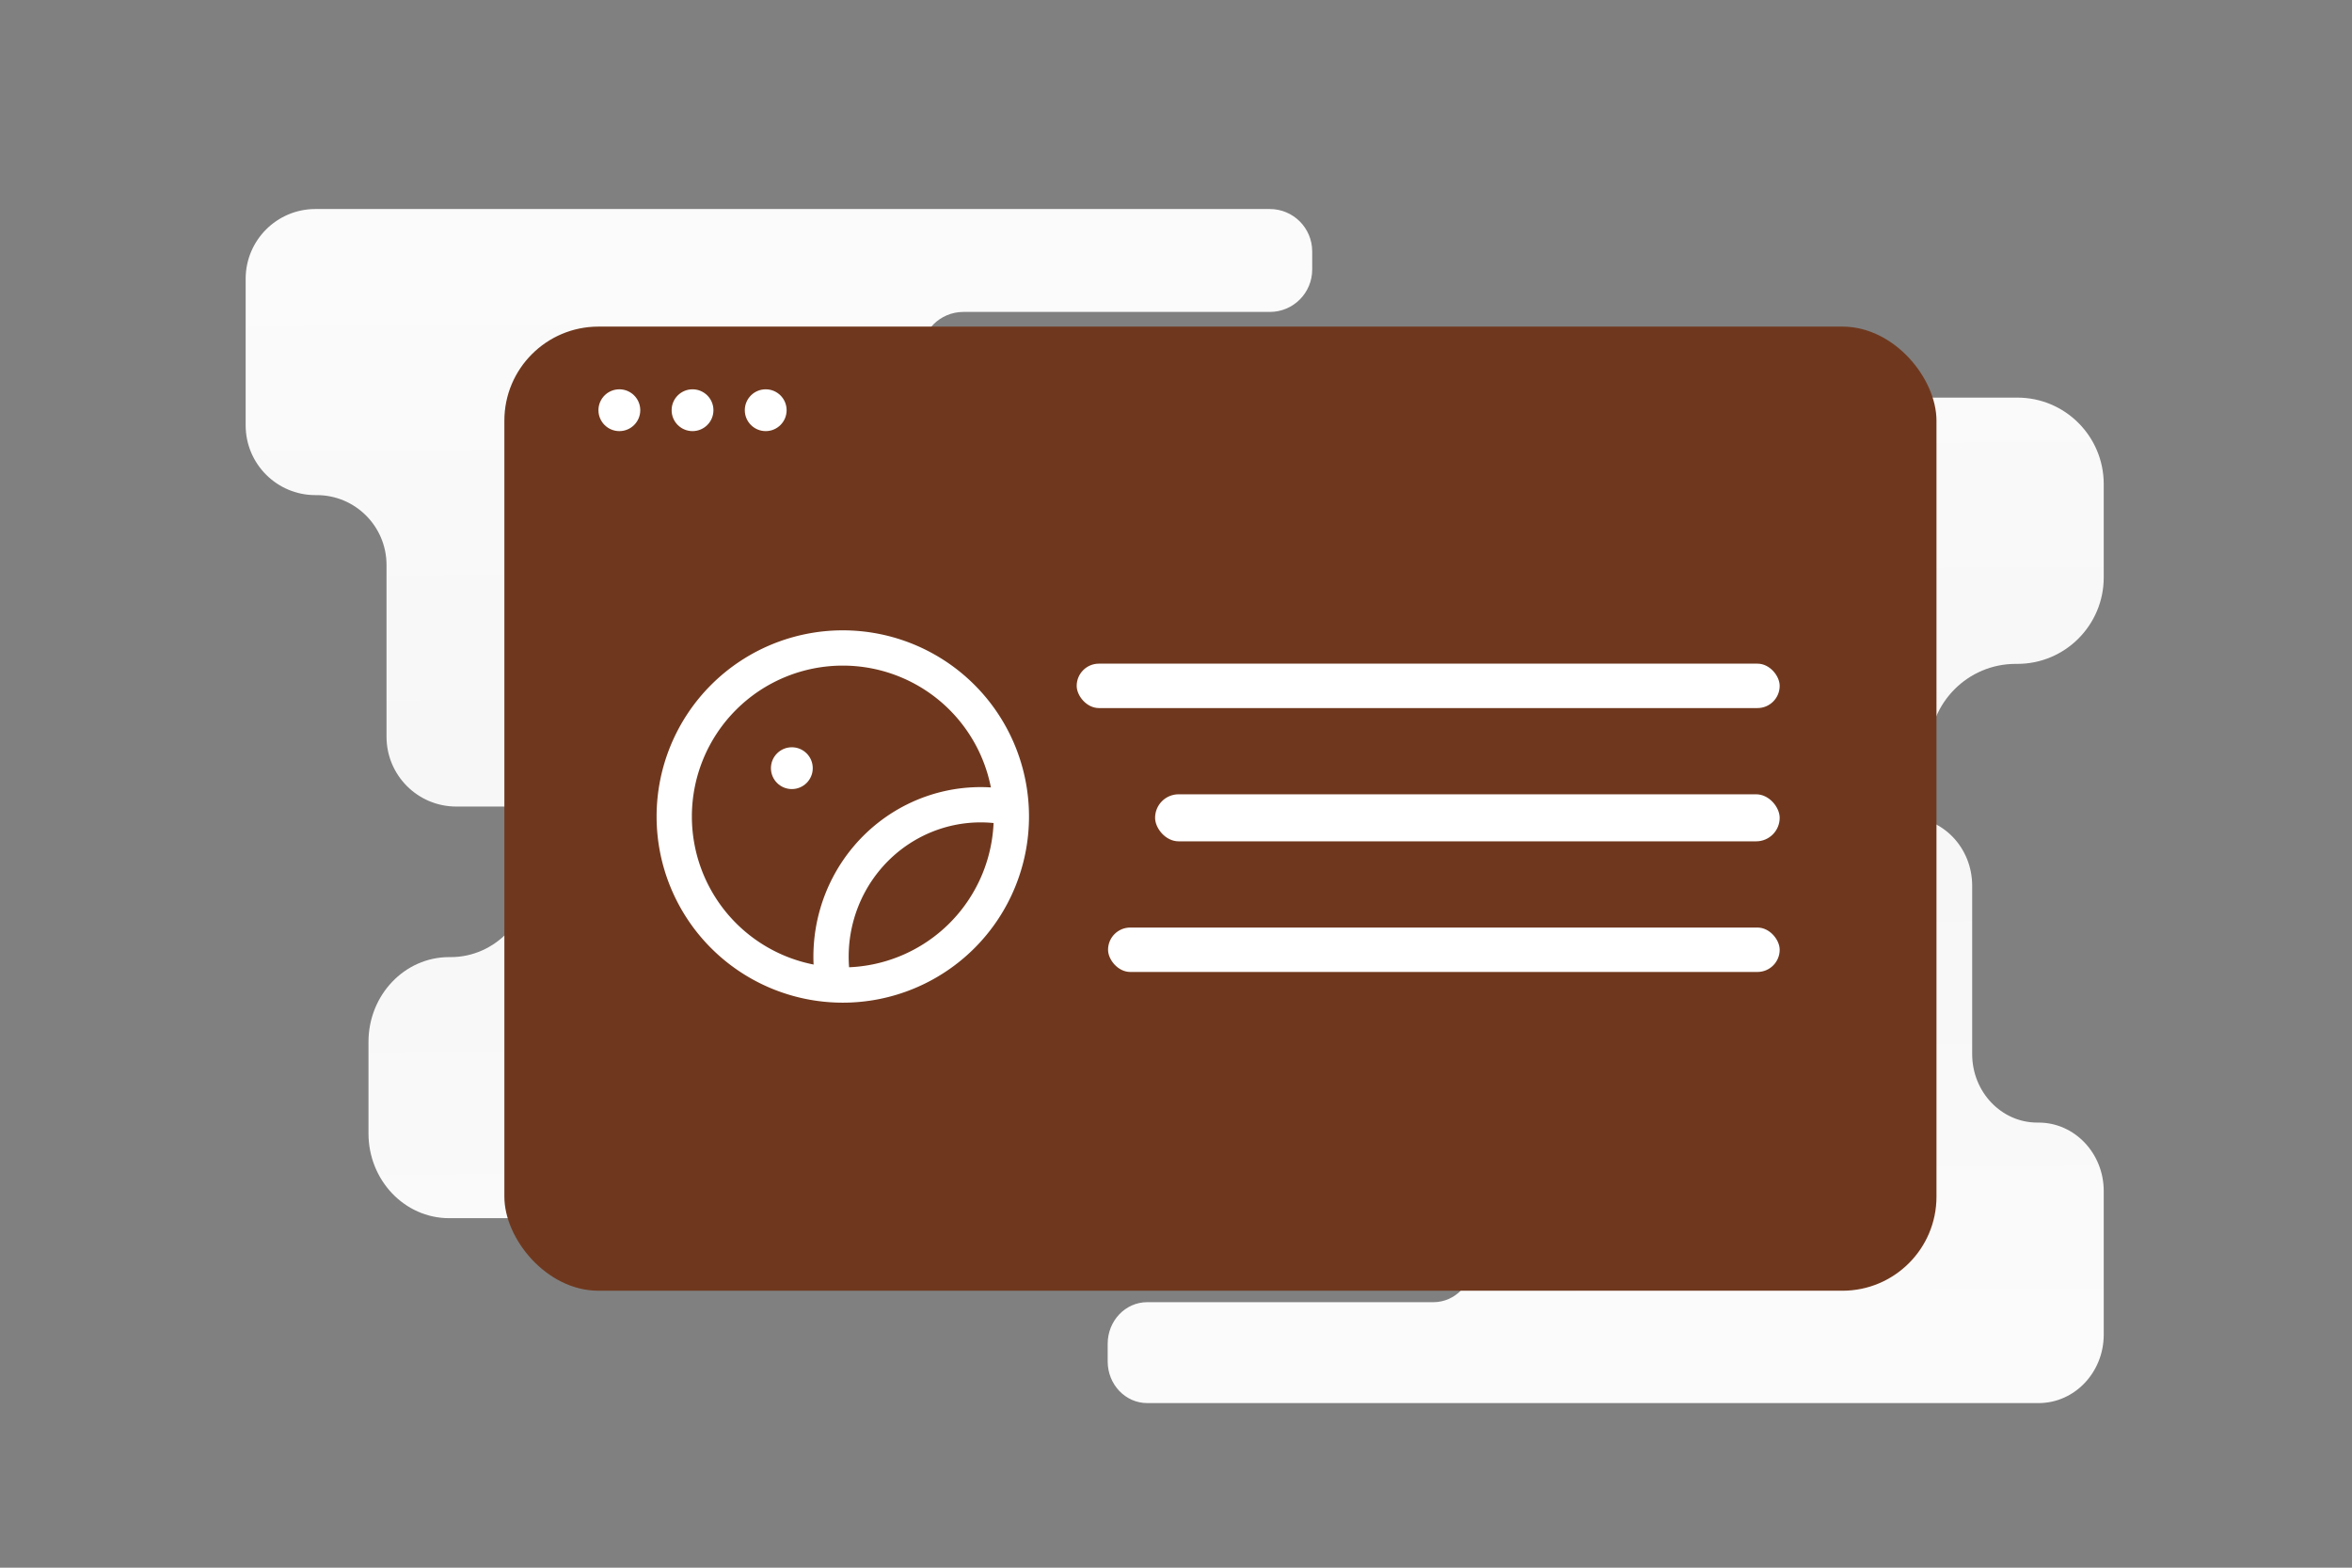 <svg width="900" height="600" viewBox="0 0 900 600" fill="none" xmlns="http://www.w3.org/2000/svg"><rect x="0" y="0" width="900" height="600" fill="#808080" stroke="none"/><path fill="transparent" d="M0 0h900v600H0z"/><path fill-rule="evenodd" clip-rule="evenodd" d="M234.176 236h335.16c8.357 0 15.13 7.126 15.13 15.916v44.949c0 8.791 6.774 15.917 15.13 15.917h130.146c13.763 0 24.919 11.737 24.919 26.214v64.434c0 14.479 11.157 26.215 24.917 26.215h.503c13.763 0 24.919 11.735 24.919 26.213v54.929C805 525.264 793.844 537 780.081 537H438.989c-8.356 0-15.13-7.125-15.13-15.916V514.3c0-8.789 6.774-15.917 15.13-15.917h109.527c8.356 0 15.13-7.126 15.13-15.916v-.321c0-8.79-6.774-15.915-15.13-15.915H171.851c-17.038 0-30.851-14.532-30.851-32.456v-35.008c0-17.925 13.813-32.454 30.851-32.454h.623c17.038 0 30.851-14.531 30.851-32.454v-65.405c0-17.924 13.812-32.454 30.851-32.454z" fill="url(#a)"/><path fill-rule="evenodd" clip-rule="evenodd" d="M705.229 387H346.345c-8.948 0-16.201-7.268-16.201-16.234v-45.844c0-8.966-7.253-16.235-16.2-16.235h-139.36c-14.736 0-26.682-11.97-26.682-26.736v-65.718c0-14.768-11.946-26.738-26.681-26.738h-.538C105.946 189.495 94 177.526 94 162.76v-56.025C94 91.97 105.946 80 120.683 80h365.235c8.947 0 16.201 7.267 16.201 16.234v6.919c0 8.964-7.254 16.233-16.201 16.233h-117.28c-8.947 0-16.201 7.269-16.201 16.234v.328c0 8.965 7.254 16.232 16.201 16.232h403.328c18.244 0 33.034 14.822 33.034 33.103v35.705c0 18.283-14.79 33.101-33.034 33.101h-.668c-18.244 0-33.034 14.821-33.034 33.102v66.708c0 18.281-14.791 33.101-33.035 33.101z" fill="url(#b)"/><rect x="193" y="125" width="548" height="369" rx="36" fill="#6f381e"/><circle cx="237" cy="157" r="8" fill="#fff"/><circle cx="265" cy="157" r="8" fill="#fff"/><circle cx="293" cy="157" r="8" fill="#fff"/><circle cx="303" cy="294" r="8" fill="#fff"/><rect x="424" y="355" width="257" height="17" rx="8.5" fill="#fff"/><rect x="442" y="304" width="239" height="18" rx="9" fill="#fff"/><rect x="412" y="254" width="269" height="17" rx="8.5" fill="#fff"/><path d="M384 308.677a58.176 58.176 0 0 0-8.315-.676c-16.784-.12-32.776 7.239-43.75 20.133-10.973 12.894-15.822 30.025-13.267 46.866" stroke="#fff" stroke-width="13.5" stroke-linecap="round" stroke-linejoin="round"/><path clip-rule="evenodd" d="M387 312.5v0a64.503 64.503 0 0 1-18.89 45.61A64.503 64.503 0 0 1 322.5 377v0a64.503 64.503 0 0 1-45.61-18.89A64.503 64.503 0 0 1 258 312.5v0a64.503 64.503 0 0 1 18.89-45.61A64.503 64.503 0 0 1 322.5 248v0a64.503 64.503 0 0 1 45.61 18.89A64.503 64.503 0 0 1 387 312.5z" stroke="#fff" stroke-width="13.5" stroke-linecap="round" stroke-linejoin="round"/><defs><linearGradient id="a" x1="487.158" y1="705.758" x2="482.95" y2="-91.523" gradientUnits="userSpaceOnUse"><stop stop-color="#fff"/><stop offset="1" stop-color="#EEE"/></linearGradient><linearGradient id="b" x1="434.34" y1="-92.122" x2="438.428" y2="721.053" gradientUnits="userSpaceOnUse"><stop stop-color="#fff"/><stop offset="1" stop-color="#EEE"/></linearGradient></defs></svg>